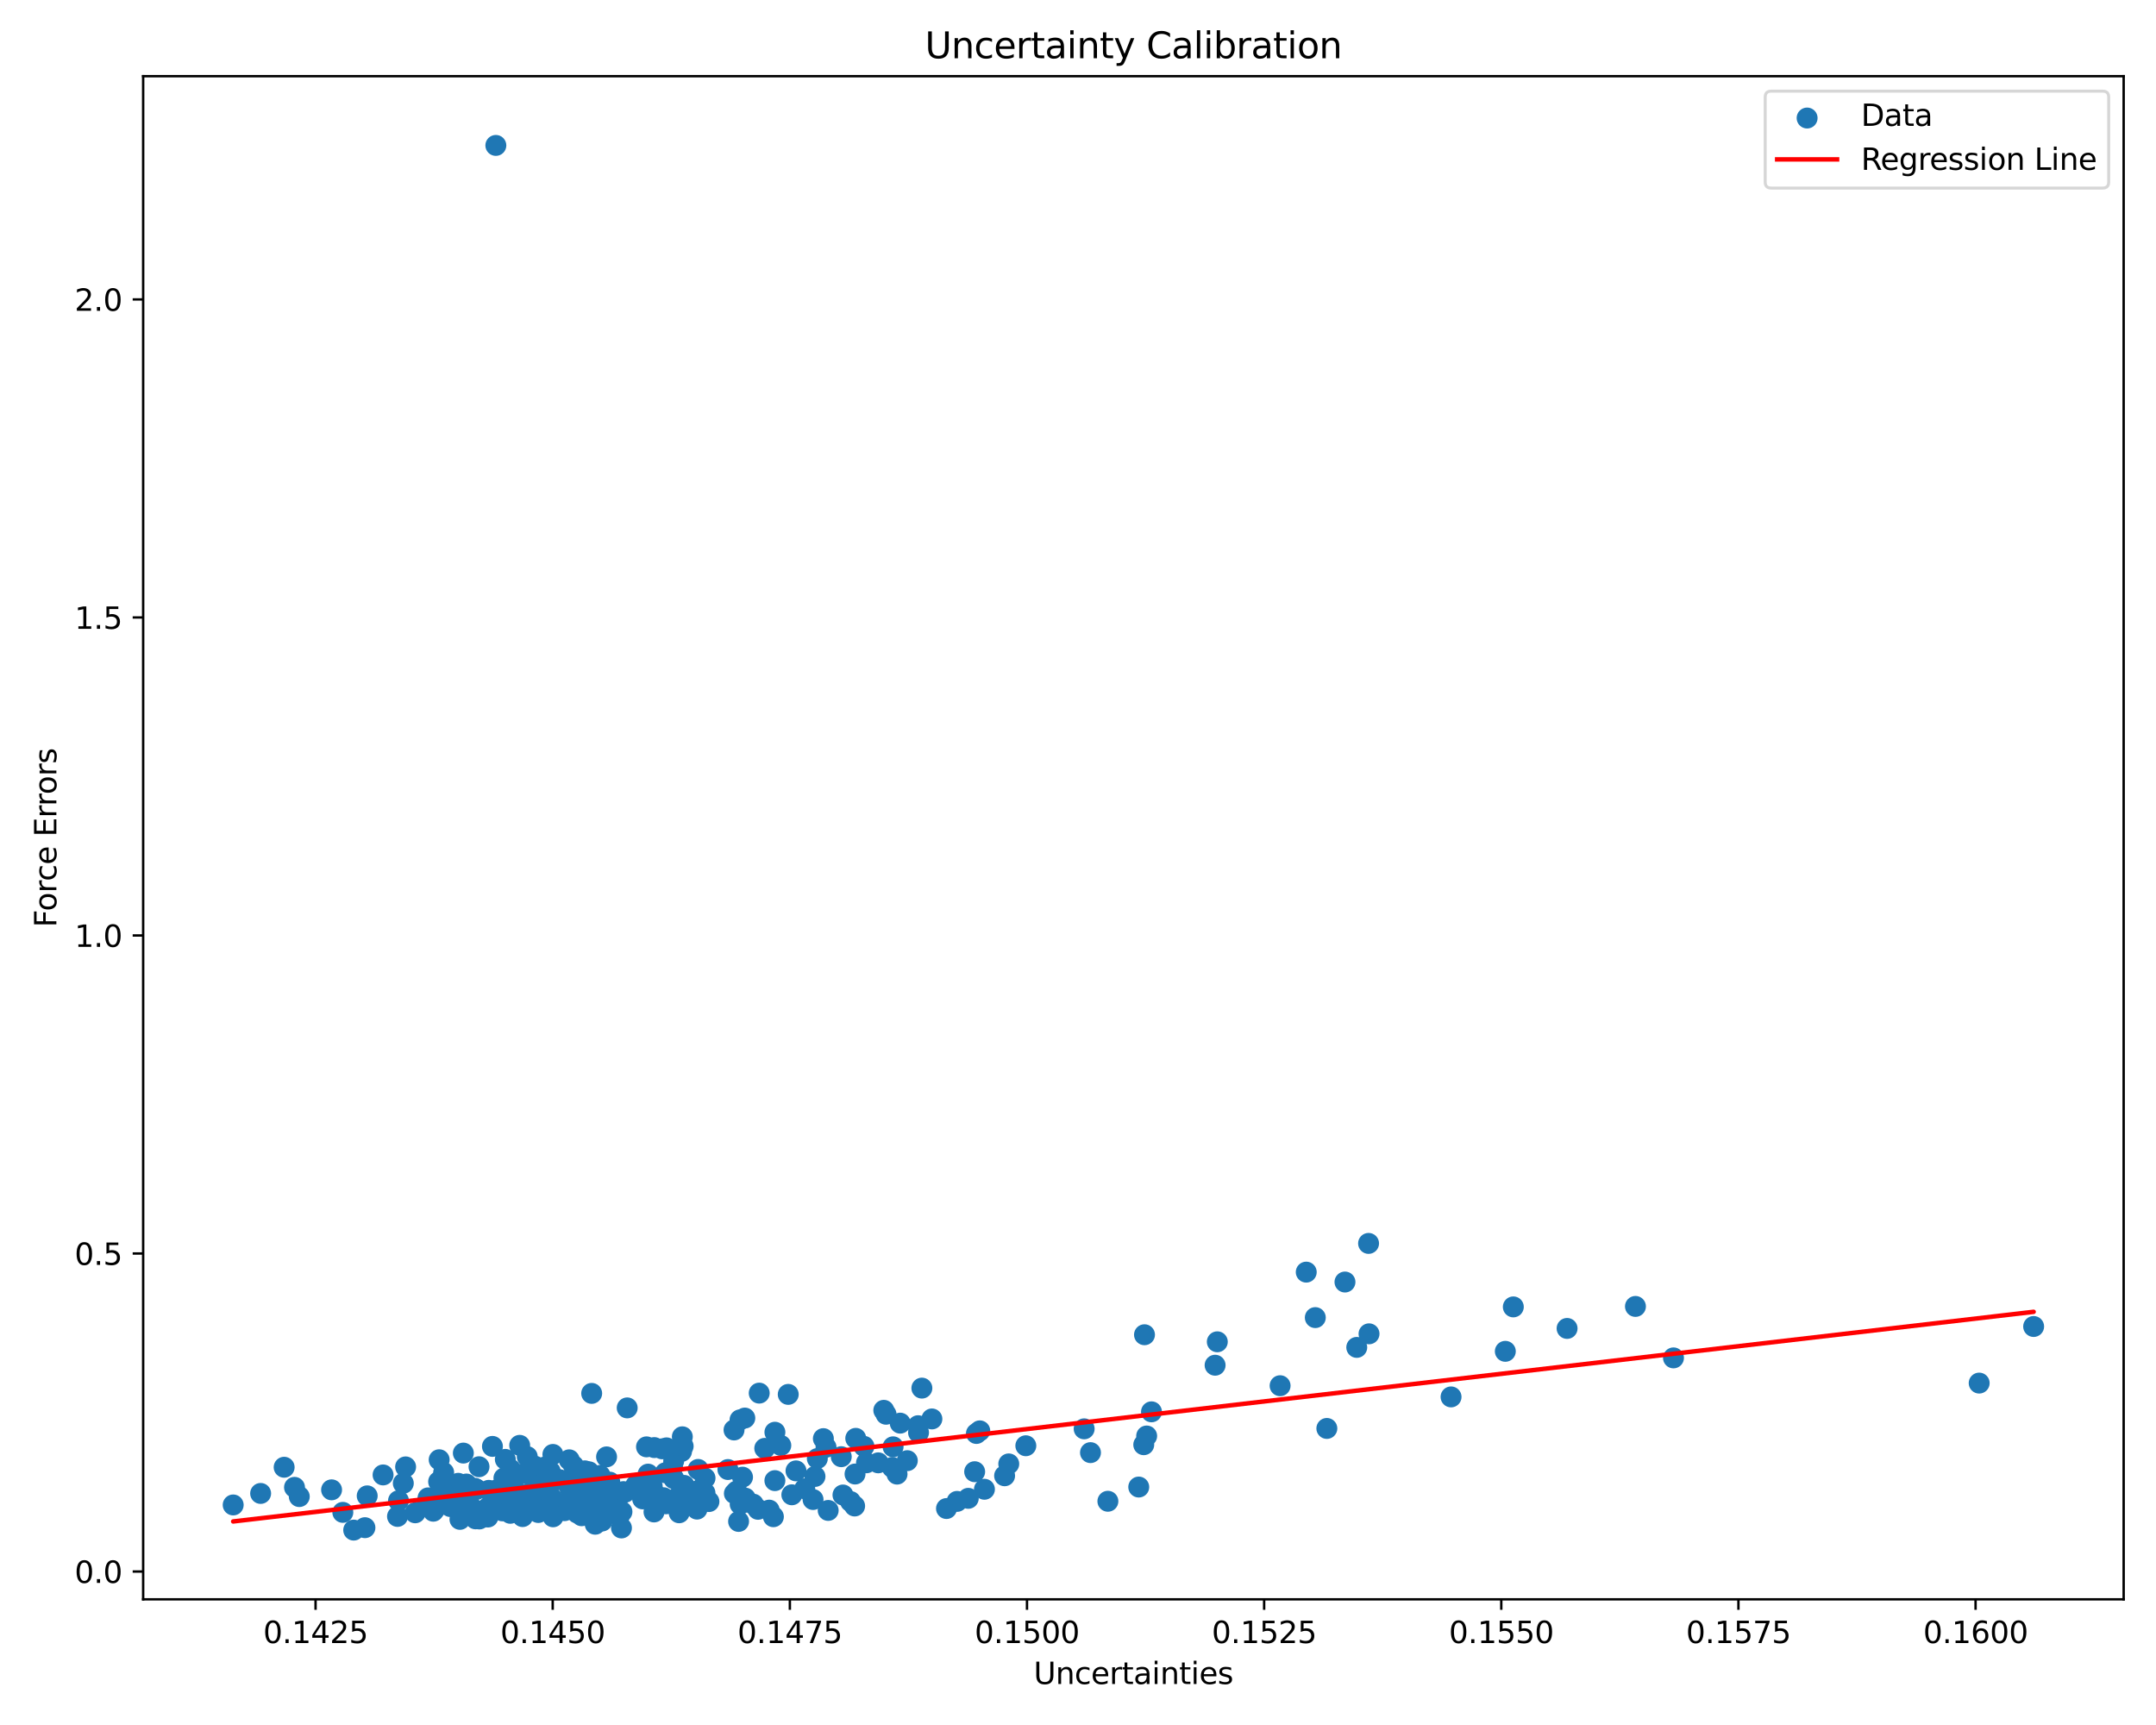 <?xml version="1.0" encoding="utf-8" standalone="no"?>
<!DOCTYPE svg PUBLIC "-//W3C//DTD SVG 1.1//EN"
  "http://www.w3.org/Graphics/SVG/1.1/DTD/svg11.dtd">
<svg xmlns:xlink="http://www.w3.org/1999/xlink" width="720pt" height="576pt" viewBox="0 0 720 576" xmlns="http://www.w3.org/2000/svg" version="1.1">
 <defs>
  <style type="text/css">*{stroke-linejoin: round; stroke-linecap: butt}</style>
 </defs>
 <g id="figure_1">
  <g id="patch_1">
   <path d="M 0 576 
L 720 576 
L 720 0 
L 0 0 
z
" style="fill: #ffffff"/>
  </g>
  <g id="axes_1">
   <g id="patch_2">
    <path d="M 47.81 534.04 
L 709.2 534.04 
L 709.2 25.44 
L 47.81 25.44 
z
" style="fill: #ffffff"/>
   </g>
   <g id="PathCollection_1">
    <defs>
     <path id="m86b334597f" d="M 0 3 
C 0.796 3 1.559 2.684 2.121 2.121 
C 2.684 1.559 3 0.796 3 0 
C 3 -0.796 2.684 -1.559 2.121 -2.121 
C 1.559 -2.684 0.796 -3 0 -3 
C -0.796 -3 -1.559 -2.684 -2.121 -2.121 
C -2.684 -1.559 -3 -0.796 -3 0 
C -3 0.796 -2.684 1.559 -2.121 2.121 
C -1.559 2.684 -0.796 3 0 3 
z
" style="stroke: #1f77b4"/>
    </defs>
    <g clip-path="url(#pdd459e0412)">
     <use xlink:href="#m86b334597f" x="264.437" y="499.13" style="fill: #1f77b4; stroke: #1f77b4"/>
     <use xlink:href="#m86b334597f" x="342.577" y="482.754" style="fill: #1f77b4; stroke: #1f77b4"/>
     <use xlink:href="#m86b334597f" x="232.794" y="497.86" style="fill: #1f77b4; stroke: #1f77b4"/>
     <use xlink:href="#m86b334597f" x="405.787" y="455.865" style="fill: #1f77b4; stroke: #1f77b4"/>
     <use xlink:href="#m86b334597f" x="323.36" y="500.312" style="fill: #1f77b4; stroke: #1f77b4"/>
     <use xlink:href="#m86b334597f" x="190.291" y="494.462" style="fill: #1f77b4; stroke: #1f77b4"/>
     <use xlink:href="#m86b334597f" x="427.494" y="462.71" style="fill: #1f77b4; stroke: #1f77b4"/>
     <use xlink:href="#m86b334597f" x="142.726" y="501.487" style="fill: #1f77b4; stroke: #1f77b4"/>
     <use xlink:href="#m86b334597f" x="306.598" y="476.063" style="fill: #1f77b4; stroke: #1f77b4"/>
     <use xlink:href="#m86b334597f" x="182.285" y="493.243" style="fill: #1f77b4; stroke: #1f77b4"/>
     <use xlink:href="#m86b334597f" x="173.392" y="499.937" style="fill: #1f77b4; stroke: #1f77b4"/>
     <use xlink:href="#m86b334597f" x="195.416" y="504.578" style="fill: #1f77b4; stroke: #1f77b4"/>
     <use xlink:href="#m86b334597f" x="114.488" y="504.998" style="fill: #1f77b4; stroke: #1f77b4"/>
     <use xlink:href="#m86b334597f" x="258.782" y="478.24" style="fill: #1f77b4; stroke: #1f77b4"/>
     <use xlink:href="#m86b334597f" x="171.772" y="498.721" style="fill: #1f77b4; stroke: #1f77b4"/>
     <use xlink:href="#m86b334597f" x="193.71" y="495.654" style="fill: #1f77b4; stroke: #1f77b4"/>
     <use xlink:href="#m86b334597f" x="300.627" y="475.207" style="fill: #1f77b4; stroke: #1f77b4"/>
     <use xlink:href="#m86b334597f" x="226.808" y="505.138" style="fill: #1f77b4; stroke: #1f77b4"/>
     <use xlink:href="#m86b334597f" x="142.951" y="500.165" style="fill: #1f77b4; stroke: #1f77b4"/>
     <use xlink:href="#m86b334597f" x="132.749" y="506.351" style="fill: #1f77b4; stroke: #1f77b4"/>
     <use xlink:href="#m86b334597f" x="306.745" y="478.344" style="fill: #1f77b4; stroke: #1f77b4"/>
     <use xlink:href="#m86b334597f" x="173.48" y="492.335" style="fill: #1f77b4; stroke: #1f77b4"/>
     <use xlink:href="#m86b334597f" x="186.879" y="494.082" style="fill: #1f77b4; stroke: #1f77b4"/>
     <use xlink:href="#m86b334597f" x="179.757" y="505.049" style="fill: #1f77b4; stroke: #1f77b4"/>
     <use xlink:href="#m86b334597f" x="319.617" y="501.337" style="fill: #1f77b4; stroke: #1f77b4"/>
     <use xlink:href="#m86b334597f" x="170.03" y="504.446" style="fill: #1f77b4; stroke: #1f77b4"/>
     <use xlink:href="#m86b334597f" x="144.995" y="504.139" style="fill: #1f77b4; stroke: #1f77b4"/>
     <use xlink:href="#m86b334597f" x="195.187" y="501.802" style="fill: #1f77b4; stroke: #1f77b4"/>
     <use xlink:href="#m86b334597f" x="94.892" y="489.933" style="fill: #1f77b4; stroke: #1f77b4"/>
     <use xlink:href="#m86b334597f" x="679.137" y="442.935" style="fill: #1f77b4; stroke: #1f77b4"/>
     <use xlink:href="#m86b334597f" x="168.065" y="499.833" style="fill: #1f77b4; stroke: #1f77b4"/>
     <use xlink:href="#m86b334597f" x="253.542" y="465.181" style="fill: #1f77b4; stroke: #1f77b4"/>
     <use xlink:href="#m86b334597f" x="159.102" y="497.264" style="fill: #1f77b4; stroke: #1f77b4"/>
     <use xlink:href="#m86b334597f" x="181.743" y="494.166" style="fill: #1f77b4; stroke: #1f77b4"/>
     <use xlink:href="#m86b334597f" x="558.862" y="453.416" style="fill: #1f77b4; stroke: #1f77b4"/>
     <use xlink:href="#m86b334597f" x="453.09" y="449.91" style="fill: #1f77b4; stroke: #1f77b4"/>
     <use xlink:href="#m86b334597f" x="174.617" y="502.518" style="fill: #1f77b4; stroke: #1f77b4"/>
     <use xlink:href="#m86b334597f" x="164.453" y="482.97" style="fill: #1f77b4; stroke: #1f77b4"/>
     <use xlink:href="#m86b334597f" x="274.966" y="480.377" style="fill: #1f77b4; stroke: #1f77b4"/>
     <use xlink:href="#m86b334597f" x="157.696" y="503.546" style="fill: #1f77b4; stroke: #1f77b4"/>
     <use xlink:href="#m86b334597f" x="155.823" y="501.274" style="fill: #1f77b4; stroke: #1f77b4"/>
     <use xlink:href="#m86b334597f" x="546.162" y="436.232" style="fill: #1f77b4; stroke: #1f77b4"/>
     <use xlink:href="#m86b334597f" x="167.754" y="504.498" style="fill: #1f77b4; stroke: #1f77b4"/>
     <use xlink:href="#m86b334597f" x="121.87" y="510.112" style="fill: #1f77b4; stroke: #1f77b4"/>
     <use xlink:href="#m86b334597f" x="660.95" y="461.833" style="fill: #1f77b4; stroke: #1f77b4"/>
     <use xlink:href="#m86b334597f" x="449.156" y="428.086" style="fill: #1f77b4; stroke: #1f77b4"/>
     <use xlink:href="#m86b334597f" x="381.956" y="482.408" style="fill: #1f77b4; stroke: #1f77b4"/>
     <use xlink:href="#m86b334597f" x="221.61" y="500.112" style="fill: #1f77b4; stroke: #1f77b4"/>
     <use xlink:href="#m86b334597f" x="221.109" y="483.784" style="fill: #1f77b4; stroke: #1f77b4"/>
     <use xlink:href="#m86b334597f" x="195.547" y="494.196" style="fill: #1f77b4; stroke: #1f77b4"/>
     <use xlink:href="#m86b334597f" x="307.862" y="463.509" style="fill: #1f77b4; stroke: #1f77b4"/>
     <use xlink:href="#m86b334597f" x="198.777" y="508.961" style="fill: #1f77b4; stroke: #1f77b4"/>
     <use xlink:href="#m86b334597f" x="229.461" y="500.622" style="fill: #1f77b4; stroke: #1f77b4"/>
     <use xlink:href="#m86b334597f" x="191.731" y="500.877" style="fill: #1f77b4; stroke: #1f77b4"/>
     <use xlink:href="#m86b334597f" x="198.84" y="496.731" style="fill: #1f77b4; stroke: #1f77b4"/>
     <use xlink:href="#m86b334597f" x="436.224" y="424.778" style="fill: #1f77b4; stroke: #1f77b4"/>
     <use xlink:href="#m86b334597f" x="122.628" y="499.486" style="fill: #1f77b4; stroke: #1f77b4"/>
     <use xlink:href="#m86b334597f" x="218.506" y="483.367" style="fill: #1f77b4; stroke: #1f77b4"/>
     <use xlink:href="#m86b334597f" x="182.828" y="504.587" style="fill: #1f77b4; stroke: #1f77b4"/>
     <use xlink:href="#m86b334597f" x="162.554" y="504.11" style="fill: #1f77b4; stroke: #1f77b4"/>
     <use xlink:href="#m86b334597f" x="235.017" y="500.204" style="fill: #1f77b4; stroke: #1f77b4"/>
     <use xlink:href="#m86b334597f" x="256.865" y="504.249" style="fill: #1f77b4; stroke: #1f77b4"/>
     <use xlink:href="#m86b334597f" x="155.763" y="495.534" style="fill: #1f77b4; stroke: #1f77b4"/>
     <use xlink:href="#m86b334597f" x="146.662" y="487.426" style="fill: #1f77b4; stroke: #1f77b4"/>
     <use xlink:href="#m86b334597f" x="165.59" y="48.558" style="fill: #1f77b4; stroke: #1f77b4"/>
     <use xlink:href="#m86b334597f" x="260.755" y="482.646" style="fill: #1f77b4; stroke: #1f77b4"/>
     <use xlink:href="#m86b334597f" x="190.495" y="494.785" style="fill: #1f77b4; stroke: #1f77b4"/>
     <use xlink:href="#m86b334597f" x="218.417" y="498.498" style="fill: #1f77b4; stroke: #1f77b4"/>
     <use xlink:href="#m86b334597f" x="184.642" y="485.653" style="fill: #1f77b4; stroke: #1f77b4"/>
     <use xlink:href="#m86b334597f" x="335.489" y="492.78" style="fill: #1f77b4; stroke: #1f77b4"/>
     <use xlink:href="#m86b334597f" x="152.296" y="498.634" style="fill: #1f77b4; stroke: #1f77b4"/>
     <use xlink:href="#m86b334597f" x="173.556" y="482.617" style="fill: #1f77b4; stroke: #1f77b4"/>
     <use xlink:href="#m86b334597f" x="207.704" y="504.803" style="fill: #1f77b4; stroke: #1f77b4"/>
     <use xlink:href="#m86b334597f" x="293.283" y="488.461" style="fill: #1f77b4; stroke: #1f77b4"/>
     <use xlink:href="#m86b334597f" x="502.706" y="451.225" style="fill: #1f77b4; stroke: #1f77b4"/>
     <use xlink:href="#m86b334597f" x="272.95" y="487.03" style="fill: #1f77b4; stroke: #1f77b4"/>
     <use xlink:href="#m86b334597f" x="505.377" y="436.39" style="fill: #1f77b4; stroke: #1f77b4"/>
     <use xlink:href="#m86b334597f" x="215.902" y="483.123" style="fill: #1f77b4; stroke: #1f77b4"/>
     <use xlink:href="#m86b334597f" x="162.89" y="503.399" style="fill: #1f77b4; stroke: #1f77b4"/>
     <use xlink:href="#m86b334597f" x="216.434" y="492.23" style="fill: #1f77b4; stroke: #1f77b4"/>
     <use xlink:href="#m86b334597f" x="227.864" y="479.764" style="fill: #1f77b4; stroke: #1f77b4"/>
     <use xlink:href="#m86b334597f" x="327.202" y="477.782" style="fill: #1f77b4; stroke: #1f77b4"/>
     <use xlink:href="#m86b334597f" x="316.082" y="503.718" style="fill: #1f77b4; stroke: #1f77b4"/>
     <use xlink:href="#m86b334597f" x="382.206" y="445.688" style="fill: #1f77b4; stroke: #1f77b4"/>
     <use xlink:href="#m86b334597f" x="457.189" y="445.38" style="fill: #1f77b4; stroke: #1f77b4"/>
     <use xlink:href="#m86b334597f" x="285.406" y="502.873" style="fill: #1f77b4; stroke: #1f77b4"/>
     <use xlink:href="#m86b334597f" x="222.59" y="483.463" style="fill: #1f77b4; stroke: #1f77b4"/>
     <use xlink:href="#m86b334597f" x="325.491" y="491.426" style="fill: #1f77b4; stroke: #1f77b4"/>
     <use xlink:href="#m86b334597f" x="174.523" y="506.408" style="fill: #1f77b4; stroke: #1f77b4"/>
     <use xlink:href="#m86b334597f" x="295.144" y="470.924" style="fill: #1f77b4; stroke: #1f77b4"/>
     <use xlink:href="#m86b334597f" x="218.103" y="500.872" style="fill: #1f77b4; stroke: #1f77b4"/>
     <use xlink:href="#m86b334597f" x="98.354" y="496.648" style="fill: #1f77b4; stroke: #1f77b4"/>
     <use xlink:href="#m86b334597f" x="178.618" y="489.581" style="fill: #1f77b4; stroke: #1f77b4"/>
     <use xlink:href="#m86b334597f" x="87.041" y="498.677" style="fill: #1f77b4; stroke: #1f77b4"/>
     <use xlink:href="#m86b334597f" x="160.084" y="507.202" style="fill: #1f77b4; stroke: #1f77b4"/>
     <use xlink:href="#m86b334597f" x="193.173" y="496.931" style="fill: #1f77b4; stroke: #1f77b4"/>
     <use xlink:href="#m86b334597f" x="159.084" y="497.343" style="fill: #1f77b4; stroke: #1f77b4"/>
     <use xlink:href="#m86b334597f" x="369.981" y="501.293" style="fill: #1f77b4; stroke: #1f77b4"/>
     <use xlink:href="#m86b334597f" x="156.479" y="505.679" style="fill: #1f77b4; stroke: #1f77b4"/>
     <use xlink:href="#m86b334597f" x="235.43" y="498.502" style="fill: #1f77b4; stroke: #1f77b4"/>
     <use xlink:href="#m86b334597f" x="382.93" y="479.496" style="fill: #1f77b4; stroke: #1f77b4"/>
     <use xlink:href="#m86b334597f" x="246.652" y="508.027" style="fill: #1f77b4; stroke: #1f77b4"/>
     <use xlink:href="#m86b334597f" x="190.089" y="487.449" style="fill: #1f77b4; stroke: #1f77b4"/>
     <use xlink:href="#m86b334597f" x="133.081" y="501.118" style="fill: #1f77b4; stroke: #1f77b4"/>
     <use xlink:href="#m86b334597f" x="152.877" y="501.624" style="fill: #1f77b4; stroke: #1f77b4"/>
     <use xlink:href="#m86b334597f" x="150.402" y="503.062" style="fill: #1f77b4; stroke: #1f77b4"/>
     <use xlink:href="#m86b334597f" x="406.522" y="448.045" style="fill: #1f77b4; stroke: #1f77b4"/>
     <use xlink:href="#m86b334597f" x="206.757" y="506.324" style="fill: #1f77b4; stroke: #1f77b4"/>
     <use xlink:href="#m86b334597f" x="110.733" y="497.474" style="fill: #1f77b4; stroke: #1f77b4"/>
     <use xlink:href="#m86b334597f" x="176.593" y="502.651" style="fill: #1f77b4; stroke: #1f77b4"/>
     <use xlink:href="#m86b334597f" x="193.751" y="501.979" style="fill: #1f77b4; stroke: #1f77b4"/>
     <use xlink:href="#m86b334597f" x="200.398" y="492.663" style="fill: #1f77b4; stroke: #1f77b4"/>
     <use xlink:href="#m86b334597f" x="328.754" y="497.286" style="fill: #1f77b4; stroke: #1f77b4"/>
     <use xlink:href="#m86b334597f" x="228.458" y="495.988" style="fill: #1f77b4; stroke: #1f77b4"/>
     <use xlink:href="#m86b334597f" x="171.425" y="502.88" style="fill: #1f77b4; stroke: #1f77b4"/>
     <use xlink:href="#m86b334597f" x="159.969" y="489.762" style="fill: #1f77b4; stroke: #1f77b4"/>
     <use xlink:href="#m86b334597f" x="172.812" y="498.368" style="fill: #1f77b4; stroke: #1f77b4"/>
     <use xlink:href="#m86b334597f" x="303.002" y="487.736" style="fill: #1f77b4; stroke: #1f77b4"/>
     <use xlink:href="#m86b334597f" x="439.249" y="439.965" style="fill: #1f77b4; stroke: #1f77b4"/>
     <use xlink:href="#m86b334597f" x="158.6" y="496.961" style="fill: #1f77b4; stroke: #1f77b4"/>
     <use xlink:href="#m86b334597f" x="199.863" y="501.311" style="fill: #1f77b4; stroke: #1f77b4"/>
     <use xlink:href="#m86b334597f" x="183.757" y="491.346" style="fill: #1f77b4; stroke: #1f77b4"/>
     <use xlink:href="#m86b334597f" x="245.247" y="498.691" style="fill: #1f77b4; stroke: #1f77b4"/>
     <use xlink:href="#m86b334597f" x="170.451" y="500.355" style="fill: #1f77b4; stroke: #1f77b4"/>
     <use xlink:href="#m86b334597f" x="195.385" y="502.001" style="fill: #1f77b4; stroke: #1f77b4"/>
     <use xlink:href="#m86b334597f" x="384.542" y="471.428" style="fill: #1f77b4; stroke: #1f77b4"/>
     <use xlink:href="#m86b334597f" x="163.217" y="497.646" style="fill: #1f77b4; stroke: #1f77b4"/>
     <use xlink:href="#m86b334597f" x="223.678" y="501.99" style="fill: #1f77b4; stroke: #1f77b4"/>
     <use xlink:href="#m86b334597f" x="160.277" y="504.626" style="fill: #1f77b4; stroke: #1f77b4"/>
     <use xlink:href="#m86b334597f" x="197.647" y="501.96" style="fill: #1f77b4; stroke: #1f77b4"/>
     <use xlink:href="#m86b334597f" x="148.164" y="491.686" style="fill: #1f77b4; stroke: #1f77b4"/>
     <use xlink:href="#m86b334597f" x="258.777" y="494.401" style="fill: #1f77b4; stroke: #1f77b4"/>
     <use xlink:href="#m86b334597f" x="176.966" y="498.576" style="fill: #1f77b4; stroke: #1f77b4"/>
     <use xlink:href="#m86b334597f" x="276.571" y="504.351" style="fill: #1f77b4; stroke: #1f77b4"/>
     <use xlink:href="#m86b334597f" x="271.52" y="500.71" style="fill: #1f77b4; stroke: #1f77b4"/>
     <use xlink:href="#m86b334597f" x="251.565" y="502.261" style="fill: #1f77b4; stroke: #1f77b4"/>
     <use xlink:href="#m86b334597f" x="295.892" y="472.235" style="fill: #1f77b4; stroke: #1f77b4"/>
     <use xlink:href="#m86b334597f" x="176.074" y="486.383" style="fill: #1f77b4; stroke: #1f77b4"/>
     <use xlink:href="#m86b334597f" x="158.815" y="507.162" style="fill: #1f77b4; stroke: #1f77b4"/>
     <use xlink:href="#m86b334597f" x="206.045" y="502.146" style="fill: #1f77b4; stroke: #1f77b4"/>
     <use xlink:href="#m86b334597f" x="258.276" y="506.452" style="fill: #1f77b4; stroke: #1f77b4"/>
     <use xlink:href="#m86b334597f" x="285.782" y="480.285" style="fill: #1f77b4; stroke: #1f77b4"/>
     <use xlink:href="#m86b334597f" x="222.425" y="502.142" style="fill: #1f77b4; stroke: #1f77b4"/>
     <use xlink:href="#m86b334597f" x="217.814" y="496.276" style="fill: #1f77b4; stroke: #1f77b4"/>
     <use xlink:href="#m86b334597f" x="208.203" y="498.07" style="fill: #1f77b4; stroke: #1f77b4"/>
     <use xlink:href="#m86b334597f" x="152.284" y="501.462" style="fill: #1f77b4; stroke: #1f77b4"/>
     <use xlink:href="#m86b334597f" x="154.194" y="503.192" style="fill: #1f77b4; stroke: #1f77b4"/>
     <use xlink:href="#m86b334597f" x="170.631" y="495.081" style="fill: #1f77b4; stroke: #1f77b4"/>
     <use xlink:href="#m86b334597f" x="197.593" y="465.271" style="fill: #1f77b4; stroke: #1f77b4"/>
     <use xlink:href="#m86b334597f" x="192.52" y="502.123" style="fill: #1f77b4; stroke: #1f77b4"/>
     <use xlink:href="#m86b334597f" x="225.008" y="493.733" style="fill: #1f77b4; stroke: #1f77b4"/>
     <use xlink:href="#m86b334597f" x="162.673" y="506.369" style="fill: #1f77b4; stroke: #1f77b4"/>
     <use xlink:href="#m86b334597f" x="247.183" y="502.301" style="fill: #1f77b4; stroke: #1f77b4"/>
     <use xlink:href="#m86b334597f" x="207.537" y="510.205" style="fill: #1f77b4; stroke: #1f77b4"/>
     <use xlink:href="#m86b334597f" x="228.144" y="482.91" style="fill: #1f77b4; stroke: #1f77b4"/>
     <use xlink:href="#m86b334597f" x="284.034" y="501.379" style="fill: #1f77b4; stroke: #1f77b4"/>
     <use xlink:href="#m86b334597f" x="144.698" y="504.614" style="fill: #1f77b4; stroke: #1f77b4"/>
     <use xlink:href="#m86b334597f" x="135.454" y="489.816" style="fill: #1f77b4; stroke: #1f77b4"/>
     <use xlink:href="#m86b334597f" x="118.118" y="510.922" style="fill: #1f77b4; stroke: #1f77b4"/>
     <use xlink:href="#m86b334597f" x="288.524" y="482.955" style="fill: #1f77b4; stroke: #1f77b4"/>
     <use xlink:href="#m86b334597f" x="198.094" y="502.727" style="fill: #1f77b4; stroke: #1f77b4"/>
     <use xlink:href="#m86b334597f" x="148.519" y="498.087" style="fill: #1f77b4; stroke: #1f77b4"/>
     <use xlink:href="#m86b334597f" x="190.376" y="497.182" style="fill: #1f77b4; stroke: #1f77b4"/>
     <use xlink:href="#m86b334597f" x="326.077" y="478.656" style="fill: #1f77b4; stroke: #1f77b4"/>
     <use xlink:href="#m86b334597f" x="151.667" y="498.157" style="fill: #1f77b4; stroke: #1f77b4"/>
     <use xlink:href="#m86b334597f" x="175.626" y="500.025" style="fill: #1f77b4; stroke: #1f77b4"/>
     <use xlink:href="#m86b334597f" x="227.595" y="484.661" style="fill: #1f77b4; stroke: #1f77b4"/>
     <use xlink:href="#m86b334597f" x="364.172" y="485.051" style="fill: #1f77b4; stroke: #1f77b4"/>
     <use xlink:href="#m86b334597f" x="195.307" y="491.128" style="fill: #1f77b4; stroke: #1f77b4"/>
     <use xlink:href="#m86b334597f" x="77.873" y="502.523" style="fill: #1f77b4; stroke: #1f77b4"/>
     <use xlink:href="#m86b334597f" x="201.069" y="507.892" style="fill: #1f77b4; stroke: #1f77b4"/>
     <use xlink:href="#m86b334597f" x="263.232" y="465.606" style="fill: #1f77b4; stroke: #1f77b4"/>
     <use xlink:href="#m86b334597f" x="202.566" y="486.474" style="fill: #1f77b4; stroke: #1f77b4"/>
     <use xlink:href="#m86b334597f" x="165.898" y="497.501" style="fill: #1f77b4; stroke: #1f77b4"/>
     <use xlink:href="#m86b334597f" x="248.732" y="473.508" style="fill: #1f77b4; stroke: #1f77b4"/>
     <use xlink:href="#m86b334597f" x="190.748" y="500.687" style="fill: #1f77b4; stroke: #1f77b4"/>
     <use xlink:href="#m86b334597f" x="272.168" y="493.008" style="fill: #1f77b4; stroke: #1f77b4"/>
     <use xlink:href="#m86b334597f" x="235.451" y="493.56" style="fill: #1f77b4; stroke: #1f77b4"/>
     <use xlink:href="#m86b334597f" x="191.525" y="489.4" style="fill: #1f77b4; stroke: #1f77b4"/>
     <use xlink:href="#m86b334597f" x="457.036" y="415.19" style="fill: #1f77b4; stroke: #1f77b4"/>
     <use xlink:href="#m86b334597f" x="174.196" y="505.85" style="fill: #1f77b4; stroke: #1f77b4"/>
     <use xlink:href="#m86b334597f" x="245.132" y="477.487" style="fill: #1f77b4; stroke: #1f77b4"/>
     <use xlink:href="#m86b334597f" x="168.755" y="487.306" style="fill: #1f77b4; stroke: #1f77b4"/>
     <use xlink:href="#m86b334597f" x="134.687" y="495.292" style="fill: #1f77b4; stroke: #1f77b4"/>
     <use xlink:href="#m86b334597f" x="194.61" y="495.133" style="fill: #1f77b4; stroke: #1f77b4"/>
     <use xlink:href="#m86b334597f" x="170.941" y="493.207" style="fill: #1f77b4; stroke: #1f77b4"/>
     <use xlink:href="#m86b334597f" x="281.509" y="499.2" style="fill: #1f77b4; stroke: #1f77b4"/>
     <use xlink:href="#m86b334597f" x="218.408" y="504.862" style="fill: #1f77b4; stroke: #1f77b4"/>
     <use xlink:href="#m86b334597f" x="222.194" y="491.776" style="fill: #1f77b4; stroke: #1f77b4"/>
     <use xlink:href="#m86b334597f" x="163.552" y="504.285" style="fill: #1f77b4; stroke: #1f77b4"/>
     <use xlink:href="#m86b334597f" x="182.374" y="497.792" style="fill: #1f77b4; stroke: #1f77b4"/>
     <use xlink:href="#m86b334597f" x="195.034" y="494.345" style="fill: #1f77b4; stroke: #1f77b4"/>
     <use xlink:href="#m86b334597f" x="177.053" y="492.62" style="fill: #1f77b4; stroke: #1f77b4"/>
     <use xlink:href="#m86b334597f" x="205.604" y="498.588" style="fill: #1f77b4; stroke: #1f77b4"/>
     <use xlink:href="#m86b334597f" x="280.939" y="486.411" style="fill: #1f77b4; stroke: #1f77b4"/>
     <use xlink:href="#m86b334597f" x="153.6" y="507.334" style="fill: #1f77b4; stroke: #1f77b4"/>
     <use xlink:href="#m86b334597f" x="197.818" y="505.567" style="fill: #1f77b4; stroke: #1f77b4"/>
     <use xlink:href="#m86b334597f" x="183.26" y="499.03" style="fill: #1f77b4; stroke: #1f77b4"/>
     <use xlink:href="#m86b334597f" x="202.915" y="499.16" style="fill: #1f77b4; stroke: #1f77b4"/>
     <use xlink:href="#m86b334597f" x="183.365" y="494.458" style="fill: #1f77b4; stroke: #1f77b4"/>
     <use xlink:href="#m86b334597f" x="176.65" y="500.159" style="fill: #1f77b4; stroke: #1f77b4"/>
     <use xlink:href="#m86b334597f" x="236.75" y="501.394" style="fill: #1f77b4; stroke: #1f77b4"/>
     <use xlink:href="#m86b334597f" x="156.554" y="499.102" style="fill: #1f77b4; stroke: #1f77b4"/>
     <use xlink:href="#m86b334597f" x="170.412" y="505.312" style="fill: #1f77b4; stroke: #1f77b4"/>
     <use xlink:href="#m86b334597f" x="208.747" y="498.274" style="fill: #1f77b4; stroke: #1f77b4"/>
     <use xlink:href="#m86b334597f" x="297.98" y="489.998" style="fill: #1f77b4; stroke: #1f77b4"/>
     <use xlink:href="#m86b334597f" x="214.613" y="500.498" style="fill: #1f77b4; stroke: #1f77b4"/>
     <use xlink:href="#m86b334597f" x="243.087" y="490.696" style="fill: #1f77b4; stroke: #1f77b4"/>
     <use xlink:href="#m86b334597f" x="190.252" y="500.955" style="fill: #1f77b4; stroke: #1f77b4"/>
     <use xlink:href="#m86b334597f" x="182.387" y="491.249" style="fill: #1f77b4; stroke: #1f77b4"/>
     <use xlink:href="#m86b334597f" x="203.806" y="504.008" style="fill: #1f77b4; stroke: #1f77b4"/>
     <use xlink:href="#m86b334597f" x="212.321" y="495.971" style="fill: #1f77b4; stroke: #1f77b4"/>
     <use xlink:href="#m86b334597f" x="146.478" y="494.752" style="fill: #1f77b4; stroke: #1f77b4"/>
     <use xlink:href="#m86b334597f" x="232.771" y="503.912" style="fill: #1f77b4; stroke: #1f77b4"/>
     <use xlink:href="#m86b334597f" x="227.922" y="502.392" style="fill: #1f77b4; stroke: #1f77b4"/>
     <use xlink:href="#m86b334597f" x="154.734" y="485.202" style="fill: #1f77b4; stroke: #1f77b4"/>
     <use xlink:href="#m86b334597f" x="224.587" y="489.943" style="fill: #1f77b4; stroke: #1f77b4"/>
     <use xlink:href="#m86b334597f" x="311.207" y="473.803" style="fill: #1f77b4; stroke: #1f77b4"/>
     <use xlink:href="#m86b334597f" x="380.287" y="496.544" style="fill: #1f77b4; stroke: #1f77b4"/>
     <use xlink:href="#m86b334597f" x="185.395" y="501.736" style="fill: #1f77b4; stroke: #1f77b4"/>
     <use xlink:href="#m86b334597f" x="99.946" y="499.727" style="fill: #1f77b4; stroke: #1f77b4"/>
     <use xlink:href="#m86b334597f" x="174.093" y="500.715" style="fill: #1f77b4; stroke: #1f77b4"/>
     <use xlink:href="#m86b334597f" x="179.222" y="498.518" style="fill: #1f77b4; stroke: #1f77b4"/>
     <use xlink:href="#m86b334597f" x="138.654" y="505.142" style="fill: #1f77b4; stroke: #1f77b4"/>
     <use xlink:href="#m86b334597f" x="162.952" y="506.554" style="fill: #1f77b4; stroke: #1f77b4"/>
     <use xlink:href="#m86b334597f" x="233.143" y="490.661" style="fill: #1f77b4; stroke: #1f77b4"/>
     <use xlink:href="#m86b334597f" x="265.826" y="491.142" style="fill: #1f77b4; stroke: #1f77b4"/>
     <use xlink:href="#m86b334597f" x="170.934" y="503.912" style="fill: #1f77b4; stroke: #1f77b4"/>
     <use xlink:href="#m86b334597f" x="228.787" y="498.085" style="fill: #1f77b4; stroke: #1f77b4"/>
     <use xlink:href="#m86b334597f" x="203.649" y="494.918" style="fill: #1f77b4; stroke: #1f77b4"/>
     <use xlink:href="#m86b334597f" x="289.368" y="488.446" style="fill: #1f77b4; stroke: #1f77b4"/>
     <use xlink:href="#m86b334597f" x="165.823" y="498.233" style="fill: #1f77b4; stroke: #1f77b4"/>
     <use xlink:href="#m86b334597f" x="248.888" y="500.249" style="fill: #1f77b4; stroke: #1f77b4"/>
     <use xlink:href="#m86b334597f" x="268.754" y="497.115" style="fill: #1f77b4; stroke: #1f77b4"/>
     <use xlink:href="#m86b334597f" x="170.434" y="490.581" style="fill: #1f77b4; stroke: #1f77b4"/>
     <use xlink:href="#m86b334597f" x="336.876" y="488.815" style="fill: #1f77b4; stroke: #1f77b4"/>
     <use xlink:href="#m86b334597f" x="148.855" y="498.833" style="fill: #1f77b4; stroke: #1f77b4"/>
     <use xlink:href="#m86b334597f" x="197.988" y="506.517" style="fill: #1f77b4; stroke: #1f77b4"/>
     <use xlink:href="#m86b334597f" x="443.103" y="476.974" style="fill: #1f77b4; stroke: #1f77b4"/>
     <use xlink:href="#m86b334597f" x="523.331" y="443.58" style="fill: #1f77b4; stroke: #1f77b4"/>
     <use xlink:href="#m86b334597f" x="195.622" y="499.981" style="fill: #1f77b4; stroke: #1f77b4"/>
     <use xlink:href="#m86b334597f" x="192.76" y="505.222" style="fill: #1f77b4; stroke: #1f77b4"/>
     <use xlink:href="#m86b334597f" x="217.503" y="498.985" style="fill: #1f77b4; stroke: #1f77b4"/>
     <use xlink:href="#m86b334597f" x="362.057" y="477.106" style="fill: #1f77b4; stroke: #1f77b4"/>
     <use xlink:href="#m86b334597f" x="145.865" y="503.201" style="fill: #1f77b4; stroke: #1f77b4"/>
     <use xlink:href="#m86b334597f" x="127.93" y="492.499" style="fill: #1f77b4; stroke: #1f77b4"/>
     <use xlink:href="#m86b334597f" x="153.028" y="495.295" style="fill: #1f77b4; stroke: #1f77b4"/>
     <use xlink:href="#m86b334597f" x="181.984" y="489.855" style="fill: #1f77b4; stroke: #1f77b4"/>
     <use xlink:href="#m86b334597f" x="168.287" y="493.561" style="fill: #1f77b4; stroke: #1f77b4"/>
     <use xlink:href="#m86b334597f" x="299.568" y="492.225" style="fill: #1f77b4; stroke: #1f77b4"/>
     <use xlink:href="#m86b334597f" x="196.687" y="491.448" style="fill: #1f77b4; stroke: #1f77b4"/>
     <use xlink:href="#m86b334597f" x="247.967" y="493.244" style="fill: #1f77b4; stroke: #1f77b4"/>
     <use xlink:href="#m86b334597f" x="177.061" y="503.19" style="fill: #1f77b4; stroke: #1f77b4"/>
     <use xlink:href="#m86b334597f" x="224.981" y="487.84" style="fill: #1f77b4; stroke: #1f77b4"/>
     <use xlink:href="#m86b334597f" x="226.389" y="499.846" style="fill: #1f77b4; stroke: #1f77b4"/>
     <use xlink:href="#m86b334597f" x="216.69" y="498.334" style="fill: #1f77b4; stroke: #1f77b4"/>
     <use xlink:href="#m86b334597f" x="184.699" y="506.48" style="fill: #1f77b4; stroke: #1f77b4"/>
     <use xlink:href="#m86b334597f" x="188.535" y="504.43" style="fill: #1f77b4; stroke: #1f77b4"/>
     <use xlink:href="#m86b334597f" x="192.714" y="500.871" style="fill: #1f77b4; stroke: #1f77b4"/>
     <use xlink:href="#m86b334597f" x="285.542" y="492.195" style="fill: #1f77b4; stroke: #1f77b4"/>
     <use xlink:href="#m86b334597f" x="255.392" y="483.622" style="fill: #1f77b4; stroke: #1f77b4"/>
     <use xlink:href="#m86b334597f" x="194.228" y="506.123" style="fill: #1f77b4; stroke: #1f77b4"/>
     <use xlink:href="#m86b334597f" x="275.853" y="483.258" style="fill: #1f77b4; stroke: #1f77b4"/>
     <use xlink:href="#m86b334597f" x="253.13" y="503.978" style="fill: #1f77b4; stroke: #1f77b4"/>
     <use xlink:href="#m86b334597f" x="179.066" y="503.645" style="fill: #1f77b4; stroke: #1f77b4"/>
     <use xlink:href="#m86b334597f" x="185.009" y="494.4" style="fill: #1f77b4; stroke: #1f77b4"/>
     <use xlink:href="#m86b334597f" x="184.36" y="500.259" style="fill: #1f77b4; stroke: #1f77b4"/>
     <use xlink:href="#m86b334597f" x="209.454" y="470.114" style="fill: #1f77b4; stroke: #1f77b4"/>
     <use xlink:href="#m86b334597f" x="245.998" y="497.893" style="fill: #1f77b4; stroke: #1f77b4"/>
     <use xlink:href="#m86b334597f" x="298.25" y="483.113" style="fill: #1f77b4; stroke: #1f77b4"/>
     <use xlink:href="#m86b334597f" x="484.582" y="466.446" style="fill: #1f77b4; stroke: #1f77b4"/>
     <use xlink:href="#m86b334597f" x="247.133" y="474.105" style="fill: #1f77b4; stroke: #1f77b4"/>
     <use xlink:href="#m86b334597f" x="189.783" y="502.219" style="fill: #1f77b4; stroke: #1f77b4"/>
    </g>
   </g>
   <g id="matplotlib.axis_1">
    <g id="xtick_1">
     <g id="line2d_1">
      <defs>
       <path id="mb441039c3c" d="M 0 0 
L 0 3.5 
" style="stroke: #000000; stroke-width: 0.8"/>
      </defs>
      <g>
       <use xlink:href="#mb441039c3c" x="105.384" y="534.04" style="stroke: #000000; stroke-width: 0.8"/>
      </g>
     </g>
     <g id="text_1">
      <!-- 0.1425 -->
      <g transform="translate(87.889 548.638) scale(0.1 -0.1)">
       <defs>
        <path id="DejaVuSans-30" d="M 2034 4250 
Q 1547 4250 1301 3770 
Q 1056 3291 1056 2328 
Q 1056 1369 1301 889 
Q 1547 409 2034 409 
Q 2525 409 2770 889 
Q 3016 1369 3016 2328 
Q 3016 3291 2770 3770 
Q 2525 4250 2034 4250 
z
M 2034 4750 
Q 2819 4750 3233 4129 
Q 3647 3509 3647 2328 
Q 3647 1150 3233 529 
Q 2819 -91 2034 -91 
Q 1250 -91 836 529 
Q 422 1150 422 2328 
Q 422 3509 836 4129 
Q 1250 4750 2034 4750 
z
" transform="scale(0.016)"/>
        <path id="DejaVuSans-2e" d="M 684 794 
L 1344 794 
L 1344 0 
L 684 0 
L 684 794 
z
" transform="scale(0.016)"/>
        <path id="DejaVuSans-31" d="M 794 531 
L 1825 531 
L 1825 4091 
L 703 3866 
L 703 4441 
L 1819 4666 
L 2450 4666 
L 2450 531 
L 3481 531 
L 3481 0 
L 794 0 
L 794 531 
z
" transform="scale(0.016)"/>
        <path id="DejaVuSans-34" d="M 2419 4116 
L 825 1625 
L 2419 1625 
L 2419 4116 
z
M 2253 4666 
L 3047 4666 
L 3047 1625 
L 3713 1625 
L 3713 1100 
L 3047 1100 
L 3047 0 
L 2419 0 
L 2419 1100 
L 313 1100 
L 313 1709 
L 2253 4666 
z
" transform="scale(0.016)"/>
        <path id="DejaVuSans-32" d="M 1228 531 
L 3431 531 
L 3431 0 
L 469 0 
L 469 531 
Q 828 903 1448 1529 
Q 2069 2156 2228 2338 
Q 2531 2678 2651 2914 
Q 2772 3150 2772 3378 
Q 2772 3750 2511 3984 
Q 2250 4219 1831 4219 
Q 1534 4219 1204 4116 
Q 875 4013 500 3803 
L 500 4441 
Q 881 4594 1212 4672 
Q 1544 4750 1819 4750 
Q 2544 4750 2975 4387 
Q 3406 4025 3406 3419 
Q 3406 3131 3298 2873 
Q 3191 2616 2906 2266 
Q 2828 2175 2409 1742 
Q 1991 1309 1228 531 
z
" transform="scale(0.016)"/>
        <path id="DejaVuSans-35" d="M 691 4666 
L 3169 4666 
L 3169 4134 
L 1269 4134 
L 1269 2991 
Q 1406 3038 1543 3061 
Q 1681 3084 1819 3084 
Q 2600 3084 3056 2656 
Q 3513 2228 3513 1497 
Q 3513 744 3044 326 
Q 2575 -91 1722 -91 
Q 1428 -91 1123 -41 
Q 819 9 494 109 
L 494 744 
Q 775 591 1075 516 
Q 1375 441 1709 441 
Q 2250 441 2565 725 
Q 2881 1009 2881 1497 
Q 2881 1984 2565 2268 
Q 2250 2553 1709 2553 
Q 1456 2553 1204 2497 
Q 953 2441 691 2322 
L 691 4666 
z
" transform="scale(0.016)"/>
       </defs>
       <use xlink:href="#DejaVuSans-30"/>
       <use xlink:href="#DejaVuSans-2e" x="63.623"/>
       <use xlink:href="#DejaVuSans-31" x="95.41"/>
       <use xlink:href="#DejaVuSans-34" x="159.033"/>
       <use xlink:href="#DejaVuSans-32" x="222.656"/>
       <use xlink:href="#DejaVuSans-35" x="286.279"/>
      </g>
     </g>
    </g>
    <g id="xtick_2">
     <g id="line2d_2">
      <g>
       <use xlink:href="#mb441039c3c" x="184.578" y="534.04" style="stroke: #000000; stroke-width: 0.8"/>
      </g>
     </g>
     <g id="text_2">
      <!-- 0.1450 -->
      <g transform="translate(167.083 548.638) scale(0.1 -0.1)">
       <use xlink:href="#DejaVuSans-30"/>
       <use xlink:href="#DejaVuSans-2e" x="63.623"/>
       <use xlink:href="#DejaVuSans-31" x="95.41"/>
       <use xlink:href="#DejaVuSans-34" x="159.033"/>
       <use xlink:href="#DejaVuSans-35" x="222.656"/>
       <use xlink:href="#DejaVuSans-30" x="286.279"/>
      </g>
     </g>
    </g>
    <g id="xtick_3">
     <g id="line2d_3">
      <g>
       <use xlink:href="#mb441039c3c" x="263.773" y="534.04" style="stroke: #000000; stroke-width: 0.8"/>
      </g>
     </g>
     <g id="text_3">
      <!-- 0.1475 -->
      <g transform="translate(246.278 548.638) scale(0.1 -0.1)">
       <defs>
        <path id="DejaVuSans-37" d="M 525 4666 
L 3525 4666 
L 3525 4397 
L 1831 0 
L 1172 0 
L 2766 4134 
L 525 4134 
L 525 4666 
z
" transform="scale(0.016)"/>
       </defs>
       <use xlink:href="#DejaVuSans-30"/>
       <use xlink:href="#DejaVuSans-2e" x="63.623"/>
       <use xlink:href="#DejaVuSans-31" x="95.41"/>
       <use xlink:href="#DejaVuSans-34" x="159.033"/>
       <use xlink:href="#DejaVuSans-37" x="222.656"/>
       <use xlink:href="#DejaVuSans-35" x="286.279"/>
      </g>
     </g>
    </g>
    <g id="xtick_4">
     <g id="line2d_4">
      <g>
       <use xlink:href="#mb441039c3c" x="342.967" y="534.04" style="stroke: #000000; stroke-width: 0.8"/>
      </g>
     </g>
     <g id="text_4">
      <!-- 0.1500 -->
      <g transform="translate(325.472 548.638) scale(0.1 -0.1)">
       <use xlink:href="#DejaVuSans-30"/>
       <use xlink:href="#DejaVuSans-2e" x="63.623"/>
       <use xlink:href="#DejaVuSans-31" x="95.41"/>
       <use xlink:href="#DejaVuSans-35" x="159.033"/>
       <use xlink:href="#DejaVuSans-30" x="222.656"/>
       <use xlink:href="#DejaVuSans-30" x="286.279"/>
      </g>
     </g>
    </g>
    <g id="xtick_5">
     <g id="line2d_5">
      <g>
       <use xlink:href="#mb441039c3c" x="422.162" y="534.04" style="stroke: #000000; stroke-width: 0.8"/>
      </g>
     </g>
     <g id="text_5">
      <!-- 0.1525 -->
      <g transform="translate(404.667 548.638) scale(0.1 -0.1)">
       <use xlink:href="#DejaVuSans-30"/>
       <use xlink:href="#DejaVuSans-2e" x="63.623"/>
       <use xlink:href="#DejaVuSans-31" x="95.41"/>
       <use xlink:href="#DejaVuSans-35" x="159.033"/>
       <use xlink:href="#DejaVuSans-32" x="222.656"/>
       <use xlink:href="#DejaVuSans-35" x="286.279"/>
      </g>
     </g>
    </g>
    <g id="xtick_6">
     <g id="line2d_6">
      <g>
       <use xlink:href="#mb441039c3c" x="501.356" y="534.04" style="stroke: #000000; stroke-width: 0.8"/>
      </g>
     </g>
     <g id="text_6">
      <!-- 0.1550 -->
      <g transform="translate(483.861 548.638) scale(0.1 -0.1)">
       <use xlink:href="#DejaVuSans-30"/>
       <use xlink:href="#DejaVuSans-2e" x="63.623"/>
       <use xlink:href="#DejaVuSans-31" x="95.41"/>
       <use xlink:href="#DejaVuSans-35" x="159.033"/>
       <use xlink:href="#DejaVuSans-35" x="222.656"/>
       <use xlink:href="#DejaVuSans-30" x="286.279"/>
      </g>
     </g>
    </g>
    <g id="xtick_7">
     <g id="line2d_7">
      <g>
       <use xlink:href="#mb441039c3c" x="580.551" y="534.04" style="stroke: #000000; stroke-width: 0.8"/>
      </g>
     </g>
     <g id="text_7">
      <!-- 0.1575 -->
      <g transform="translate(563.055 548.638) scale(0.1 -0.1)">
       <use xlink:href="#DejaVuSans-30"/>
       <use xlink:href="#DejaVuSans-2e" x="63.623"/>
       <use xlink:href="#DejaVuSans-31" x="95.41"/>
       <use xlink:href="#DejaVuSans-35" x="159.033"/>
       <use xlink:href="#DejaVuSans-37" x="222.656"/>
       <use xlink:href="#DejaVuSans-35" x="286.279"/>
      </g>
     </g>
    </g>
    <g id="xtick_8">
     <g id="line2d_8">
      <g>
       <use xlink:href="#mb441039c3c" x="659.745" y="534.04" style="stroke: #000000; stroke-width: 0.8"/>
      </g>
     </g>
     <g id="text_8">
      <!-- 0.1600 -->
      <g transform="translate(642.25 548.638) scale(0.1 -0.1)">
       <defs>
        <path id="DejaVuSans-36" d="M 2113 2584 
Q 1688 2584 1439 2293 
Q 1191 2003 1191 1497 
Q 1191 994 1439 701 
Q 1688 409 2113 409 
Q 2538 409 2786 701 
Q 3034 994 3034 1497 
Q 3034 2003 2786 2293 
Q 2538 2584 2113 2584 
z
M 3366 4563 
L 3366 3988 
Q 3128 4100 2886 4159 
Q 2644 4219 2406 4219 
Q 1781 4219 1451 3797 
Q 1122 3375 1075 2522 
Q 1259 2794 1537 2939 
Q 1816 3084 2150 3084 
Q 2853 3084 3261 2657 
Q 3669 2231 3669 1497 
Q 3669 778 3244 343 
Q 2819 -91 2113 -91 
Q 1303 -91 875 529 
Q 447 1150 447 2328 
Q 447 3434 972 4092 
Q 1497 4750 2381 4750 
Q 2619 4750 2861 4703 
Q 3103 4656 3366 4563 
z
" transform="scale(0.016)"/>
       </defs>
       <use xlink:href="#DejaVuSans-30"/>
       <use xlink:href="#DejaVuSans-2e" x="63.623"/>
       <use xlink:href="#DejaVuSans-31" x="95.41"/>
       <use xlink:href="#DejaVuSans-36" x="159.033"/>
       <use xlink:href="#DejaVuSans-30" x="222.656"/>
       <use xlink:href="#DejaVuSans-30" x="286.279"/>
      </g>
     </g>
    </g>
    <g id="text_9">
     <!-- Uncertainties -->
     <g transform="translate(345.183 562.317) scale(0.1 -0.1)">
      <defs>
       <path id="DejaVuSans-55" d="M 556 4666 
L 1191 4666 
L 1191 1831 
Q 1191 1081 1462 751 
Q 1734 422 2344 422 
Q 2950 422 3222 751 
Q 3494 1081 3494 1831 
L 3494 4666 
L 4128 4666 
L 4128 1753 
Q 4128 841 3676 375 
Q 3225 -91 2344 -91 
Q 1459 -91 1007 375 
Q 556 841 556 1753 
L 556 4666 
z
" transform="scale(0.016)"/>
       <path id="DejaVuSans-6e" d="M 3513 2113 
L 3513 0 
L 2938 0 
L 2938 2094 
Q 2938 2591 2744 2837 
Q 2550 3084 2163 3084 
Q 1697 3084 1428 2787 
Q 1159 2491 1159 1978 
L 1159 0 
L 581 0 
L 581 3500 
L 1159 3500 
L 1159 2956 
Q 1366 3272 1645 3428 
Q 1925 3584 2291 3584 
Q 2894 3584 3203 3211 
Q 3513 2838 3513 2113 
z
" transform="scale(0.016)"/>
       <path id="DejaVuSans-63" d="M 3122 3366 
L 3122 2828 
Q 2878 2963 2633 3030 
Q 2388 3097 2138 3097 
Q 1578 3097 1268 2742 
Q 959 2388 959 1747 
Q 959 1106 1268 751 
Q 1578 397 2138 397 
Q 2388 397 2633 464 
Q 2878 531 3122 666 
L 3122 134 
Q 2881 22 2623 -34 
Q 2366 -91 2075 -91 
Q 1284 -91 818 406 
Q 353 903 353 1747 
Q 353 2603 823 3093 
Q 1294 3584 2113 3584 
Q 2378 3584 2631 3529 
Q 2884 3475 3122 3366 
z
" transform="scale(0.016)"/>
       <path id="DejaVuSans-65" d="M 3597 1894 
L 3597 1613 
L 953 1613 
Q 991 1019 1311 708 
Q 1631 397 2203 397 
Q 2534 397 2845 478 
Q 3156 559 3463 722 
L 3463 178 
Q 3153 47 2828 -22 
Q 2503 -91 2169 -91 
Q 1331 -91 842 396 
Q 353 884 353 1716 
Q 353 2575 817 3079 
Q 1281 3584 2069 3584 
Q 2775 3584 3186 3129 
Q 3597 2675 3597 1894 
z
M 3022 2063 
Q 3016 2534 2758 2815 
Q 2500 3097 2075 3097 
Q 1594 3097 1305 2825 
Q 1016 2553 972 2059 
L 3022 2063 
z
" transform="scale(0.016)"/>
       <path id="DejaVuSans-72" d="M 2631 2963 
Q 2534 3019 2420 3045 
Q 2306 3072 2169 3072 
Q 1681 3072 1420 2755 
Q 1159 2438 1159 1844 
L 1159 0 
L 581 0 
L 581 3500 
L 1159 3500 
L 1159 2956 
Q 1341 3275 1631 3429 
Q 1922 3584 2338 3584 
Q 2397 3584 2469 3576 
Q 2541 3569 2628 3553 
L 2631 2963 
z
" transform="scale(0.016)"/>
       <path id="DejaVuSans-74" d="M 1172 4494 
L 1172 3500 
L 2356 3500 
L 2356 3053 
L 1172 3053 
L 1172 1153 
Q 1172 725 1289 603 
Q 1406 481 1766 481 
L 2356 481 
L 2356 0 
L 1766 0 
Q 1100 0 847 248 
Q 594 497 594 1153 
L 594 3053 
L 172 3053 
L 172 3500 
L 594 3500 
L 594 4494 
L 1172 4494 
z
" transform="scale(0.016)"/>
       <path id="DejaVuSans-61" d="M 2194 1759 
Q 1497 1759 1228 1600 
Q 959 1441 959 1056 
Q 959 750 1161 570 
Q 1363 391 1709 391 
Q 2188 391 2477 730 
Q 2766 1069 2766 1631 
L 2766 1759 
L 2194 1759 
z
M 3341 1997 
L 3341 0 
L 2766 0 
L 2766 531 
Q 2569 213 2275 61 
Q 1981 -91 1556 -91 
Q 1019 -91 701 211 
Q 384 513 384 1019 
Q 384 1609 779 1909 
Q 1175 2209 1959 2209 
L 2766 2209 
L 2766 2266 
Q 2766 2663 2505 2880 
Q 2244 3097 1772 3097 
Q 1472 3097 1187 3025 
Q 903 2953 641 2809 
L 641 3341 
Q 956 3463 1253 3523 
Q 1550 3584 1831 3584 
Q 2591 3584 2966 3190 
Q 3341 2797 3341 1997 
z
" transform="scale(0.016)"/>
       <path id="DejaVuSans-69" d="M 603 3500 
L 1178 3500 
L 1178 0 
L 603 0 
L 603 3500 
z
M 603 4863 
L 1178 4863 
L 1178 4134 
L 603 4134 
L 603 4863 
z
" transform="scale(0.016)"/>
       <path id="DejaVuSans-73" d="M 2834 3397 
L 2834 2853 
Q 2591 2978 2328 3040 
Q 2066 3103 1784 3103 
Q 1356 3103 1142 2972 
Q 928 2841 928 2578 
Q 928 2378 1081 2264 
Q 1234 2150 1697 2047 
L 1894 2003 
Q 2506 1872 2764 1633 
Q 3022 1394 3022 966 
Q 3022 478 2636 193 
Q 2250 -91 1575 -91 
Q 1294 -91 989 -36 
Q 684 19 347 128 
L 347 722 
Q 666 556 975 473 
Q 1284 391 1588 391 
Q 1994 391 2212 530 
Q 2431 669 2431 922 
Q 2431 1156 2273 1281 
Q 2116 1406 1581 1522 
L 1381 1569 
Q 847 1681 609 1914 
Q 372 2147 372 2553 
Q 372 3047 722 3315 
Q 1072 3584 1716 3584 
Q 2034 3584 2315 3537 
Q 2597 3491 2834 3397 
z
" transform="scale(0.016)"/>
      </defs>
      <use xlink:href="#DejaVuSans-55"/>
      <use xlink:href="#DejaVuSans-6e" x="73.193"/>
      <use xlink:href="#DejaVuSans-63" x="136.572"/>
      <use xlink:href="#DejaVuSans-65" x="191.553"/>
      <use xlink:href="#DejaVuSans-72" x="253.076"/>
      <use xlink:href="#DejaVuSans-74" x="294.189"/>
      <use xlink:href="#DejaVuSans-61" x="333.398"/>
      <use xlink:href="#DejaVuSans-69" x="394.678"/>
      <use xlink:href="#DejaVuSans-6e" x="422.461"/>
      <use xlink:href="#DejaVuSans-74" x="485.84"/>
      <use xlink:href="#DejaVuSans-69" x="525.049"/>
      <use xlink:href="#DejaVuSans-65" x="552.832"/>
      <use xlink:href="#DejaVuSans-73" x="614.355"/>
     </g>
    </g>
   </g>
   <g id="matplotlib.axis_2">
    <g id="ytick_1">
     <g id="line2d_9">
      <defs>
       <path id="mef64e025fe" d="M 0 0 
L -3.5 0 
" style="stroke: #000000; stroke-width: 0.8"/>
      </defs>
      <g>
       <use xlink:href="#mef64e025fe" x="47.81" y="524.754" style="stroke: #000000; stroke-width: 0.8"/>
      </g>
     </g>
     <g id="text_10">
      <!-- 0.0 -->
      <g transform="translate(24.907 528.553) scale(0.1 -0.1)">
       <use xlink:href="#DejaVuSans-30"/>
       <use xlink:href="#DejaVuSans-2e" x="63.623"/>
       <use xlink:href="#DejaVuSans-30" x="95.41"/>
      </g>
     </g>
    </g>
    <g id="ytick_2">
     <g id="line2d_10">
      <g>
       <use xlink:href="#mef64e025fe" x="47.81" y="418.562" style="stroke: #000000; stroke-width: 0.8"/>
      </g>
     </g>
     <g id="text_11">
      <!-- 0.5 -->
      <g transform="translate(24.907 422.361) scale(0.1 -0.1)">
       <use xlink:href="#DejaVuSans-30"/>
       <use xlink:href="#DejaVuSans-2e" x="63.623"/>
       <use xlink:href="#DejaVuSans-35" x="95.41"/>
      </g>
     </g>
    </g>
    <g id="ytick_3">
     <g id="line2d_11">
      <g>
       <use xlink:href="#mef64e025fe" x="47.81" y="312.369" style="stroke: #000000; stroke-width: 0.8"/>
      </g>
     </g>
     <g id="text_12">
      <!-- 1.0 -->
      <g transform="translate(24.907 316.169) scale(0.1 -0.1)">
       <use xlink:href="#DejaVuSans-31"/>
       <use xlink:href="#DejaVuSans-2e" x="63.623"/>
       <use xlink:href="#DejaVuSans-30" x="95.41"/>
      </g>
     </g>
    </g>
    <g id="ytick_4">
     <g id="line2d_12">
      <g>
       <use xlink:href="#mef64e025fe" x="47.81" y="206.177" style="stroke: #000000; stroke-width: 0.8"/>
      </g>
     </g>
     <g id="text_13">
      <!-- 1.5 -->
      <g transform="translate(24.907 209.976) scale(0.1 -0.1)">
       <use xlink:href="#DejaVuSans-31"/>
       <use xlink:href="#DejaVuSans-2e" x="63.623"/>
       <use xlink:href="#DejaVuSans-35" x="95.41"/>
      </g>
     </g>
    </g>
    <g id="ytick_5">
     <g id="line2d_13">
      <g>
       <use xlink:href="#mef64e025fe" x="47.81" y="99.985" style="stroke: #000000; stroke-width: 0.8"/>
      </g>
     </g>
     <g id="text_14">
      <!-- 2.0 -->
      <g transform="translate(24.907 103.784) scale(0.1 -0.1)">
       <use xlink:href="#DejaVuSans-32"/>
       <use xlink:href="#DejaVuSans-2e" x="63.623"/>
       <use xlink:href="#DejaVuSans-30" x="95.41"/>
      </g>
     </g>
    </g>
    <g id="text_15">
     <!-- Force Errors -->
     <g transform="translate(18.827 309.642) rotate(-90) scale(0.1 -0.1)">
      <defs>
       <path id="DejaVuSans-46" d="M 628 4666 
L 3309 4666 
L 3309 4134 
L 1259 4134 
L 1259 2759 
L 3109 2759 
L 3109 2228 
L 1259 2228 
L 1259 0 
L 628 0 
L 628 4666 
z
" transform="scale(0.016)"/>
       <path id="DejaVuSans-6f" d="M 1959 3097 
Q 1497 3097 1228 2736 
Q 959 2375 959 1747 
Q 959 1119 1226 758 
Q 1494 397 1959 397 
Q 2419 397 2687 759 
Q 2956 1122 2956 1747 
Q 2956 2369 2687 2733 
Q 2419 3097 1959 3097 
z
M 1959 3584 
Q 2709 3584 3137 3096 
Q 3566 2609 3566 1747 
Q 3566 888 3137 398 
Q 2709 -91 1959 -91 
Q 1206 -91 779 398 
Q 353 888 353 1747 
Q 353 2609 779 3096 
Q 1206 3584 1959 3584 
z
" transform="scale(0.016)"/>
       <path id="DejaVuSans-20" transform="scale(0.016)"/>
       <path id="DejaVuSans-45" d="M 628 4666 
L 3578 4666 
L 3578 4134 
L 1259 4134 
L 1259 2753 
L 3481 2753 
L 3481 2222 
L 1259 2222 
L 1259 531 
L 3634 531 
L 3634 0 
L 628 0 
L 628 4666 
z
" transform="scale(0.016)"/>
      </defs>
      <use xlink:href="#DejaVuSans-46"/>
      <use xlink:href="#DejaVuSans-6f" x="53.895"/>
      <use xlink:href="#DejaVuSans-72" x="115.076"/>
      <use xlink:href="#DejaVuSans-63" x="153.939"/>
      <use xlink:href="#DejaVuSans-65" x="208.92"/>
      <use xlink:href="#DejaVuSans-20" x="270.443"/>
      <use xlink:href="#DejaVuSans-45" x="302.23"/>
      <use xlink:href="#DejaVuSans-72" x="365.414"/>
      <use xlink:href="#DejaVuSans-72" x="404.777"/>
      <use xlink:href="#DejaVuSans-6f" x="443.641"/>
      <use xlink:href="#DejaVuSans-72" x="504.822"/>
      <use xlink:href="#DejaVuSans-73" x="545.936"/>
     </g>
    </g>
   </g>
   <g id="line2d_14">
    <path d="M 264.437 486.312 
L 679.137 438.031 
L 77.873 508.032 
L 189.783 495.003 
" clip-path="url(#pdd459e0412)" style="fill: none; stroke: #ff0000; stroke-width: 1.5; stroke-linecap: square"/>
   </g>
   <g id="patch_3">
    <path d="M 47.81 534.04 
L 47.81 25.44 
" style="fill: none; stroke: #000000; stroke-width: 0.8; stroke-linejoin: miter; stroke-linecap: square"/>
   </g>
   <g id="patch_4">
    <path d="M 709.2 534.04 
L 709.2 25.44 
" style="fill: none; stroke: #000000; stroke-width: 0.8; stroke-linejoin: miter; stroke-linecap: square"/>
   </g>
   <g id="patch_5">
    <path d="M 47.81 534.04 
L 709.2 534.04 
" style="fill: none; stroke: #000000; stroke-width: 0.8; stroke-linejoin: miter; stroke-linecap: square"/>
   </g>
   <g id="patch_6">
    <path d="M 47.81 25.44 
L 709.2 25.44 
" style="fill: none; stroke: #000000; stroke-width: 0.8; stroke-linejoin: miter; stroke-linecap: square"/>
   </g>
   <g id="text_16">
    <!-- Uncertainty Calibration -->
    <g transform="translate(308.899 19.44) scale(0.12 -0.12)">
     <defs>
      <path id="DejaVuSans-79" d="M 2059 -325 
Q 1816 -950 1584 -1140 
Q 1353 -1331 966 -1331 
L 506 -1331 
L 506 -850 
L 844 -850 
Q 1081 -850 1212 -737 
Q 1344 -625 1503 -206 
L 1606 56 
L 191 3500 
L 800 3500 
L 1894 763 
L 2988 3500 
L 3597 3500 
L 2059 -325 
z
" transform="scale(0.016)"/>
      <path id="DejaVuSans-43" d="M 4122 4306 
L 4122 3641 
Q 3803 3938 3442 4084 
Q 3081 4231 2675 4231 
Q 1875 4231 1450 3742 
Q 1025 3253 1025 2328 
Q 1025 1406 1450 917 
Q 1875 428 2675 428 
Q 3081 428 3442 575 
Q 3803 722 4122 1019 
L 4122 359 
Q 3791 134 3420 21 
Q 3050 -91 2638 -91 
Q 1578 -91 968 557 
Q 359 1206 359 2328 
Q 359 3453 968 4101 
Q 1578 4750 2638 4750 
Q 3056 4750 3426 4639 
Q 3797 4528 4122 4306 
z
" transform="scale(0.016)"/>
      <path id="DejaVuSans-6c" d="M 603 4863 
L 1178 4863 
L 1178 0 
L 603 0 
L 603 4863 
z
" transform="scale(0.016)"/>
      <path id="DejaVuSans-62" d="M 3116 1747 
Q 3116 2381 2855 2742 
Q 2594 3103 2138 3103 
Q 1681 3103 1420 2742 
Q 1159 2381 1159 1747 
Q 1159 1113 1420 752 
Q 1681 391 2138 391 
Q 2594 391 2855 752 
Q 3116 1113 3116 1747 
z
M 1159 2969 
Q 1341 3281 1617 3432 
Q 1894 3584 2278 3584 
Q 2916 3584 3314 3078 
Q 3713 2572 3713 1747 
Q 3713 922 3314 415 
Q 2916 -91 2278 -91 
Q 1894 -91 1617 61 
Q 1341 213 1159 525 
L 1159 0 
L 581 0 
L 581 4863 
L 1159 4863 
L 1159 2969 
z
" transform="scale(0.016)"/>
     </defs>
     <use xlink:href="#DejaVuSans-55"/>
     <use xlink:href="#DejaVuSans-6e" x="73.193"/>
     <use xlink:href="#DejaVuSans-63" x="136.572"/>
     <use xlink:href="#DejaVuSans-65" x="191.553"/>
     <use xlink:href="#DejaVuSans-72" x="253.076"/>
     <use xlink:href="#DejaVuSans-74" x="294.189"/>
     <use xlink:href="#DejaVuSans-61" x="333.398"/>
     <use xlink:href="#DejaVuSans-69" x="394.678"/>
     <use xlink:href="#DejaVuSans-6e" x="422.461"/>
     <use xlink:href="#DejaVuSans-74" x="485.84"/>
     <use xlink:href="#DejaVuSans-79" x="525.049"/>
     <use xlink:href="#DejaVuSans-20" x="584.229"/>
     <use xlink:href="#DejaVuSans-43" x="616.016"/>
     <use xlink:href="#DejaVuSans-61" x="685.84"/>
     <use xlink:href="#DejaVuSans-6c" x="747.119"/>
     <use xlink:href="#DejaVuSans-69" x="774.902"/>
     <use xlink:href="#DejaVuSans-62" x="802.686"/>
     <use xlink:href="#DejaVuSans-72" x="866.162"/>
     <use xlink:href="#DejaVuSans-61" x="907.275"/>
     <use xlink:href="#DejaVuSans-74" x="968.555"/>
     <use xlink:href="#DejaVuSans-69" x="1007.764"/>
     <use xlink:href="#DejaVuSans-6f" x="1035.547"/>
     <use xlink:href="#DejaVuSans-6e" x="1096.729"/>
    </g>
   </g>
   <g id="legend_1">
    <g id="patch_7">
     <path d="M 591.489 62.796 
L 702.2 62.796 
Q 704.2 62.796 704.2 60.796 
L 704.2 32.44 
Q 704.2 30.44 702.2 30.44 
L 591.489 30.44 
Q 589.489 30.44 589.489 32.44 
L 589.489 60.796 
Q 589.489 62.796 591.489 62.796 
z
" style="fill: #ffffff; opacity: 0.8; stroke: #cccccc; stroke-linejoin: miter"/>
    </g>
    <g id="PathCollection_2">
     <g>
      <use xlink:href="#m86b334597f" x="603.489" y="39.413" style="fill: #1f77b4; stroke: #1f77b4"/>
     </g>
    </g>
    <g id="text_17">
     <!-- Data -->
     <g transform="translate(621.489 42.038) scale(0.1 -0.1)">
      <defs>
       <path id="DejaVuSans-44" d="M 1259 4147 
L 1259 519 
L 2022 519 
Q 2988 519 3436 956 
Q 3884 1394 3884 2338 
Q 3884 3275 3436 3711 
Q 2988 4147 2022 4147 
L 1259 4147 
z
M 628 4666 
L 1925 4666 
Q 3281 4666 3915 4102 
Q 4550 3538 4550 2338 
Q 4550 1131 3912 565 
Q 3275 0 1925 0 
L 628 0 
L 628 4666 
z
" transform="scale(0.016)"/>
      </defs>
      <use xlink:href="#DejaVuSans-44"/>
      <use xlink:href="#DejaVuSans-61" x="77.002"/>
      <use xlink:href="#DejaVuSans-74" x="138.281"/>
      <use xlink:href="#DejaVuSans-61" x="177.49"/>
     </g>
    </g>
    <g id="line2d_15">
     <path d="M 593.489 53.217 
L 603.489 53.217 
L 613.489 53.217 
" style="fill: none; stroke: #ff0000; stroke-width: 1.5; stroke-linecap: square"/>
    </g>
    <g id="text_18">
     <!-- Regression Line -->
     <g transform="translate(621.489 56.717) scale(0.1 -0.1)">
      <defs>
       <path id="DejaVuSans-52" d="M 2841 2188 
Q 3044 2119 3236 1894 
Q 3428 1669 3622 1275 
L 4263 0 
L 3584 0 
L 2988 1197 
Q 2756 1666 2539 1819 
Q 2322 1972 1947 1972 
L 1259 1972 
L 1259 0 
L 628 0 
L 628 4666 
L 2053 4666 
Q 2853 4666 3247 4331 
Q 3641 3997 3641 3322 
Q 3641 2881 3436 2590 
Q 3231 2300 2841 2188 
z
M 1259 4147 
L 1259 2491 
L 2053 2491 
Q 2509 2491 2742 2702 
Q 2975 2913 2975 3322 
Q 2975 3731 2742 3939 
Q 2509 4147 2053 4147 
L 1259 4147 
z
" transform="scale(0.016)"/>
       <path id="DejaVuSans-67" d="M 2906 1791 
Q 2906 2416 2648 2759 
Q 2391 3103 1925 3103 
Q 1463 3103 1205 2759 
Q 947 2416 947 1791 
Q 947 1169 1205 825 
Q 1463 481 1925 481 
Q 2391 481 2648 825 
Q 2906 1169 2906 1791 
z
M 3481 434 
Q 3481 -459 3084 -895 
Q 2688 -1331 1869 -1331 
Q 1566 -1331 1297 -1286 
Q 1028 -1241 775 -1147 
L 775 -588 
Q 1028 -725 1275 -790 
Q 1522 -856 1778 -856 
Q 2344 -856 2625 -561 
Q 2906 -266 2906 331 
L 2906 616 
Q 2728 306 2450 153 
Q 2172 0 1784 0 
Q 1141 0 747 490 
Q 353 981 353 1791 
Q 353 2603 747 3093 
Q 1141 3584 1784 3584 
Q 2172 3584 2450 3431 
Q 2728 3278 2906 2969 
L 2906 3500 
L 3481 3500 
L 3481 434 
z
" transform="scale(0.016)"/>
       <path id="DejaVuSans-4c" d="M 628 4666 
L 1259 4666 
L 1259 531 
L 3531 531 
L 3531 0 
L 628 0 
L 628 4666 
z
" transform="scale(0.016)"/>
      </defs>
      <use xlink:href="#DejaVuSans-52"/>
      <use xlink:href="#DejaVuSans-65" x="64.982"/>
      <use xlink:href="#DejaVuSans-67" x="126.506"/>
      <use xlink:href="#DejaVuSans-72" x="189.982"/>
      <use xlink:href="#DejaVuSans-65" x="228.846"/>
      <use xlink:href="#DejaVuSans-73" x="290.369"/>
      <use xlink:href="#DejaVuSans-73" x="342.469"/>
      <use xlink:href="#DejaVuSans-69" x="394.568"/>
      <use xlink:href="#DejaVuSans-6f" x="422.352"/>
      <use xlink:href="#DejaVuSans-6e" x="483.533"/>
      <use xlink:href="#DejaVuSans-20" x="546.912"/>
      <use xlink:href="#DejaVuSans-4c" x="578.699"/>
      <use xlink:href="#DejaVuSans-69" x="634.412"/>
      <use xlink:href="#DejaVuSans-6e" x="662.195"/>
      <use xlink:href="#DejaVuSans-65" x="725.574"/>
     </g>
    </g>
   </g>
  </g>
 </g>
 <defs>
  <clipPath id="pdd459e0412">
   <rect x="47.81" y="25.44" width="661.39" height="508.6"/>
  </clipPath>
 </defs>
</svg>
